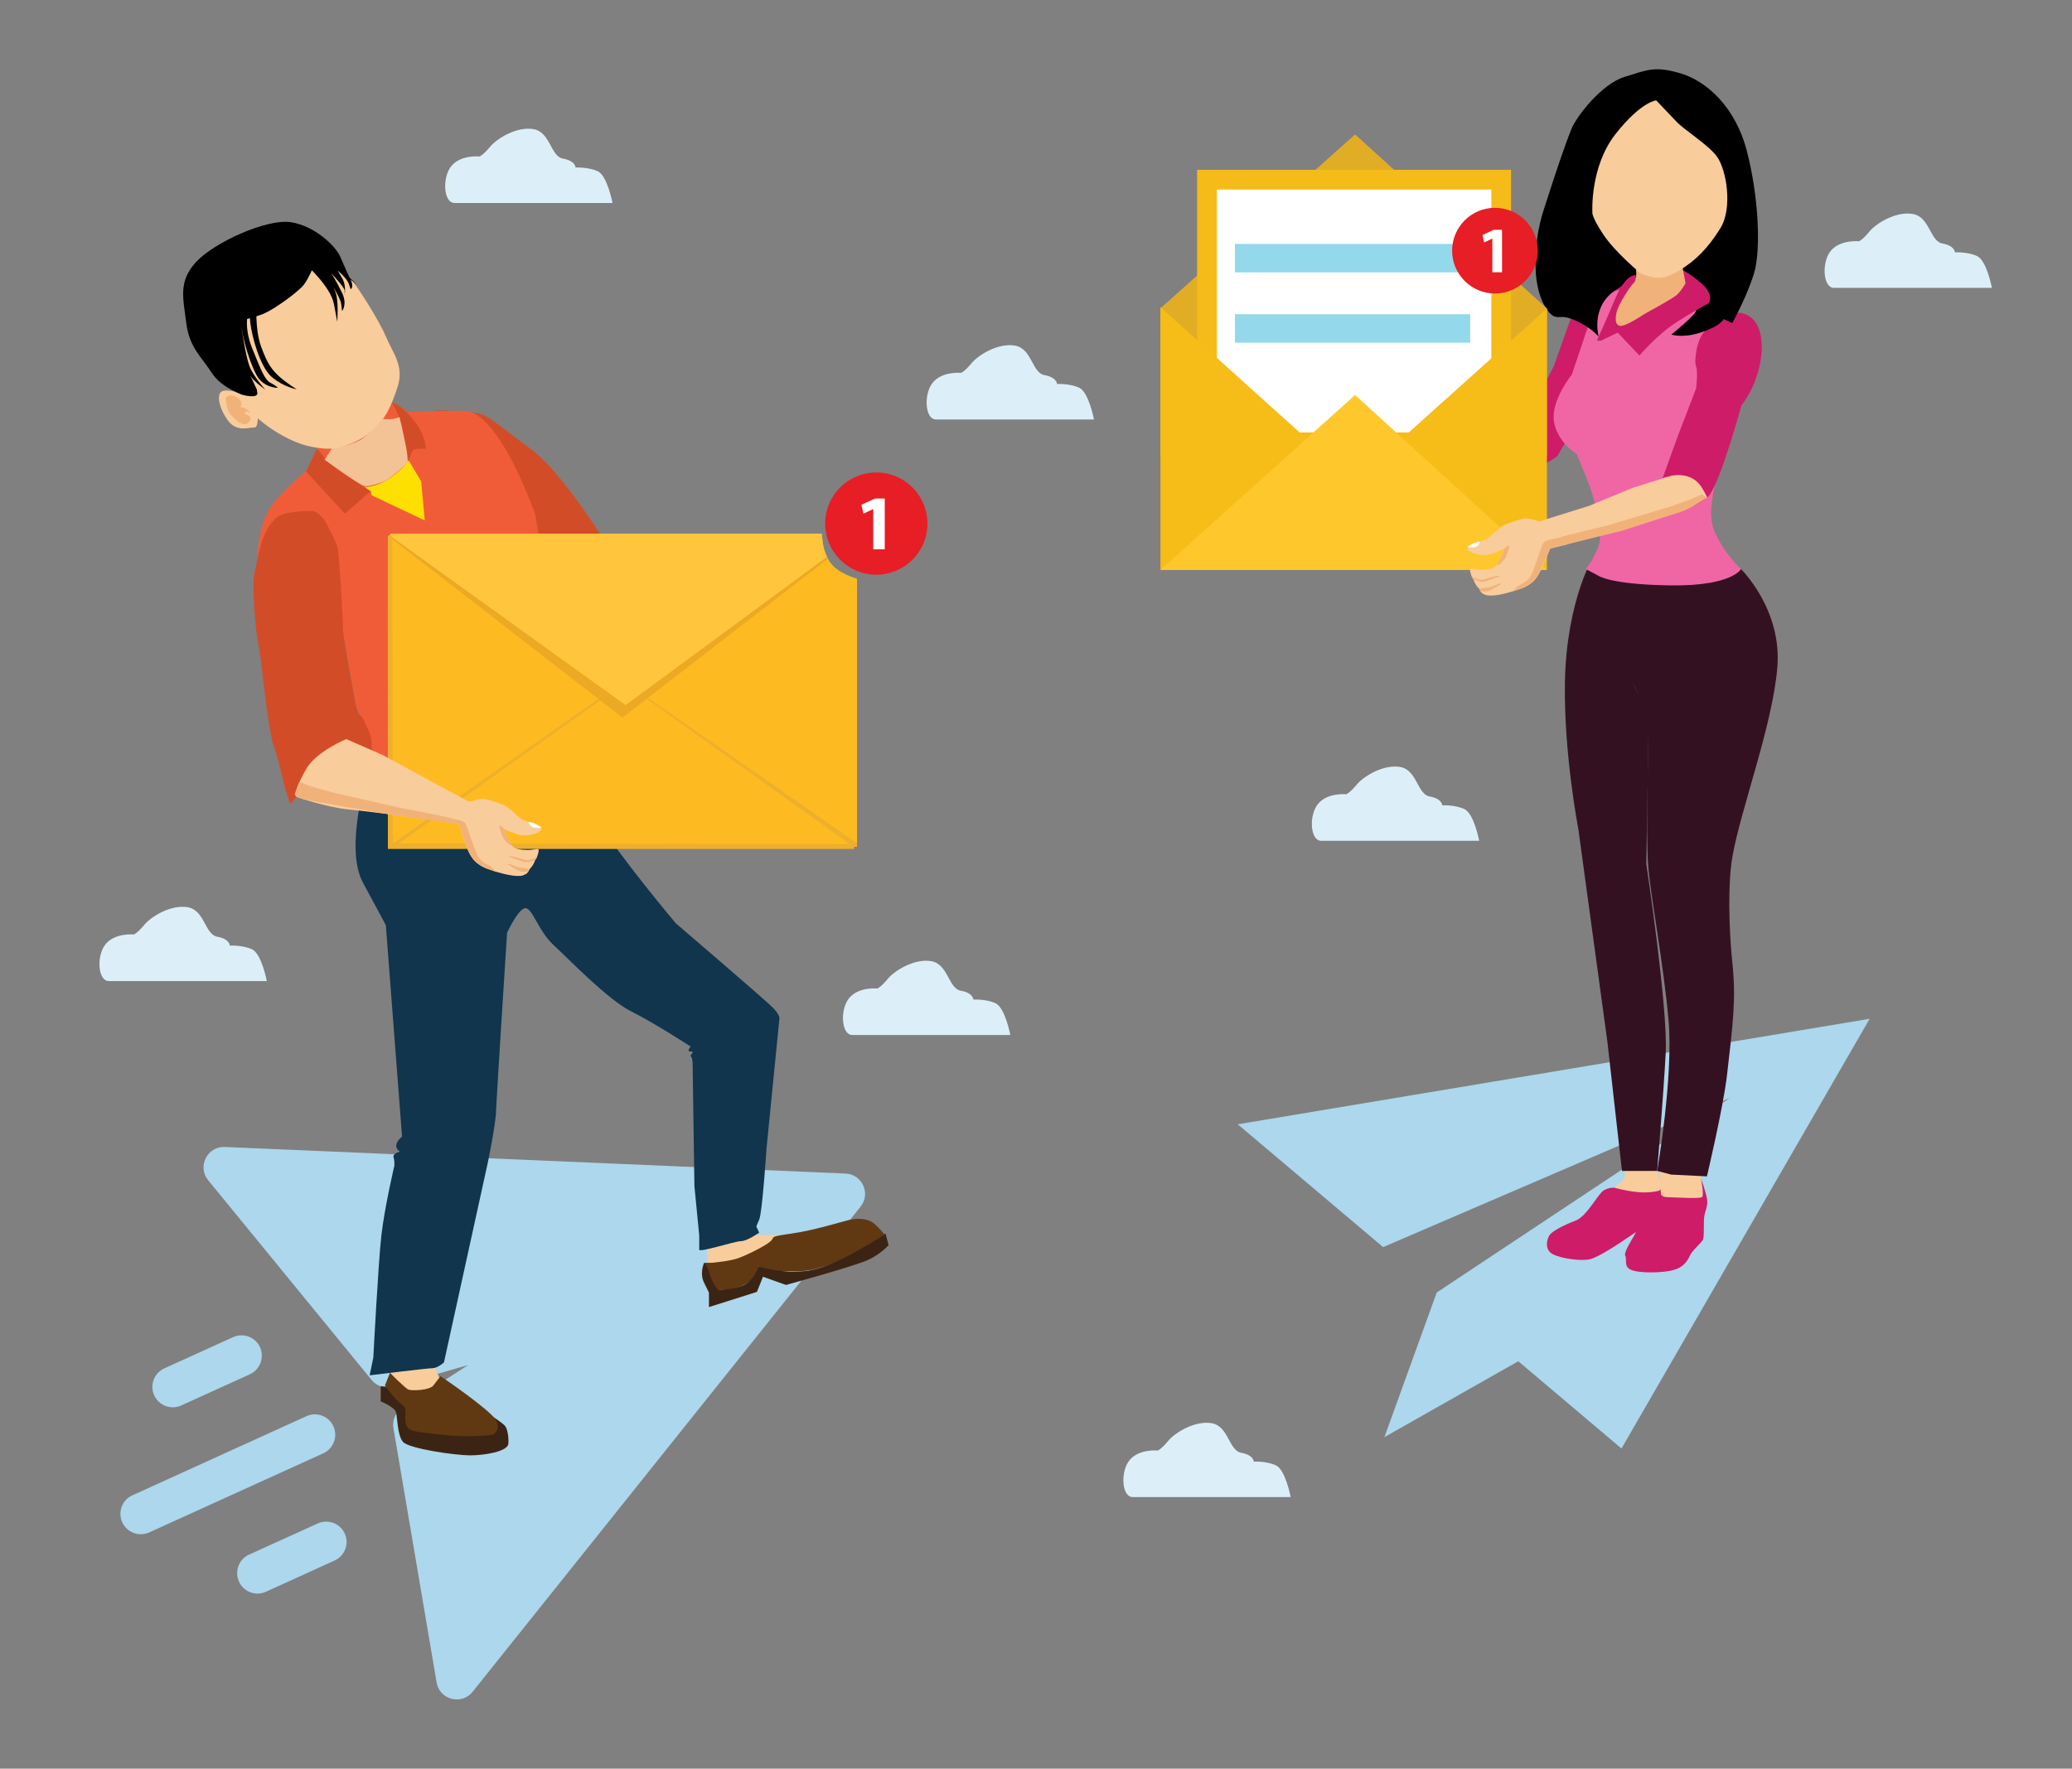 <?xml version="1.0" encoding="utf-8"?>
<!-- Generator: Adobe Illustrator 16.0.0, SVG Export Plug-In . SVG Version: 6.00 Build 0)  -->
<!DOCTYPE svg PUBLIC "-//W3C//DTD SVG 1.1//EN" "http://www.w3.org/Graphics/SVG/1.1/DTD/svg11.dtd">
<svg version="1.1" xmlns="http://www.w3.org/2000/svg" xmlns:xlink="http://www.w3.org/1999/xlink" x="0px" y="0px"
	 width="52.515px" height="44.84px" viewBox="0 0 52.515 44.84" enable-background="new 0 0 52.515 44.84" xml:space="preserve">
<rect x="0" y="0" width="52.515" height="44.84" fill="#808080" stroke="none"/>
<g id="Layer_2">
</g>
<g id="Layer_6">
</g>
<g id="Layer_15">
</g>
<g id="Layer_4">
</g>
<g id="Layer_12">
</g>
<g id="Layer_13">
</g>
<g id="Layer_7">
</g>
<g id="Layer_3">
	<g>
		<g>
			<g>
				<path fill="#ACD7EC" d="M47.387,25.828L31.37,28.503l3.685,3.114l8.784-3.779l-7.424,4.929l0.002,0.002l-0.003-0.002
					l-1.326,3.667l3.393-1.923l2.616,2.212L47.387,25.828z M47.387,25.828"/>
			</g>
		</g>
		<g>
			<path fill="#ACD7EC" d="M8.738,38.879c-0.118-0.26-0.426-0.374-0.686-0.256l-1.74,0.79c-0.26,0.118-0.373,0.424-0.255,0.684
				c0.116,0.26,0.423,0.376,0.683,0.257l1.741-0.792C8.742,39.443,8.855,39.138,8.738,38.879L8.738,38.879z"/>
			<path fill="#ACD7EC" d="M6.59,34.154c-0.118-0.259-0.424-0.372-0.684-0.254l-1.741,0.791c-0.259,0.118-0.375,0.424-0.257,0.683
				c0.119,0.26,0.424,0.376,0.685,0.258l1.741-0.792C6.592,34.722,6.708,34.415,6.59,34.154L6.59,34.154z"/>
			<path fill="#ACD7EC" d="M8.451,36.16c-0.118-0.261-0.425-0.375-0.685-0.257L3.354,37.91c-0.26,0.117-0.374,0.424-0.256,0.684
				c0.119,0.259,0.424,0.373,0.684,0.256l4.413-2.006C8.454,36.726,8.568,36.42,8.451,36.16L8.451,36.16z"/>
			<path fill="#ACD7EC" d="M21.812,30.59l-9.834,12.301c-0.277,0.347-0.838,0.202-0.912-0.237l-1.095-6.451
				c-0.033-0.204,0.056-0.408,0.229-0.521l1.663-1.075L9.96,35.155c-0.198,0.058-0.411-0.01-0.542-0.17L5.275,29.92
				c-0.28-0.343-0.024-0.861,0.421-0.842l15.735,0.674C21.852,29.77,22.076,30.261,21.812,30.59L21.812,30.59z"/>
		</g>
		<path fill="#DCEFF9" d="M11.52,5.146h4.004c0,0-0.131-0.691-0.374-0.805c-0.243-0.11-0.562-0.094-0.562-0.094s0-0.168-0.318-0.225
			c-0.318-0.055-0.318-0.674-0.747-0.748c-0.433-0.074-0.936,0.244-1.104,0.45c-0.169,0.204-0.263,0.243-0.263,0.243
			s-0.468-0.05-0.712,0.237C11.201,4.492,11.238,5.146,11.52,5.146z"/>
		<path fill="#DCEFF9" d="M23.722,10.635h4.005c0,0-0.131-0.691-0.375-0.806c-0.243-0.111-0.561-0.094-0.561-0.094
			s0-0.167-0.318-0.225c-0.318-0.057-0.318-0.673-0.748-0.748c-0.431-0.075-0.936,0.243-1.104,0.449s-0.262,0.242-0.262,0.242
			s-0.467-0.047-0.711,0.238C23.403,9.979,23.441,10.635,23.722,10.635z"/>
		<path fill="#DCEFF9" d="M46.481,7.298h4.004c0,0-0.132-0.694-0.375-0.806c-0.243-0.112-0.562-0.094-0.562-0.094
			s0-0.168-0.318-0.225c-0.317-0.056-0.317-0.673-0.748-0.748c-0.431-0.076-0.936,0.242-1.105,0.449
			c-0.167,0.205-0.26,0.243-0.26,0.243s-0.469-0.048-0.712,0.237C46.163,6.642,46.2,7.298,46.481,7.298z"/>
		<path fill="#DCEFF9" d="M2.757,24.872h4.005c0,0-0.131-0.691-0.374-0.805c-0.244-0.112-0.563-0.094-0.563-0.094
			s0-0.168-0.318-0.225c-0.317-0.057-0.317-0.673-0.748-0.748c-0.43-0.074-0.936,0.243-1.103,0.448
			c-0.17,0.207-0.263,0.243-0.263,0.243s-0.468-0.048-0.711,0.238C2.438,24.218,2.477,24.872,2.757,24.872z"/>
		<path fill="#DCEFF9" d="M28.708,37.954h4.004c0,0-0.131-0.692-0.373-0.804c-0.243-0.112-0.562-0.095-0.562-0.095
			s0-0.168-0.318-0.224c-0.318-0.057-0.318-0.675-0.748-0.75c-0.431-0.073-0.937,0.245-1.104,0.449
			c-0.168,0.206-0.262,0.244-0.262,0.244s-0.469-0.048-0.711,0.237C28.39,37.299,28.427,37.954,28.708,37.954z"/>
		<path fill="#DCEFF9" d="M21.603,26.239h4.004c0,0-0.132-0.69-0.374-0.804c-0.244-0.112-0.563-0.094-0.563-0.094
			s0-0.168-0.317-0.224c-0.318-0.057-0.318-0.673-0.749-0.749c-0.43-0.075-0.935,0.243-1.104,0.448
			c-0.168,0.208-0.263,0.244-0.263,0.244s-0.468-0.048-0.71,0.237C21.283,25.586,21.32,26.239,21.603,26.239z"/>
		<path fill="#DCEFF9" d="M33.485,21.316h4.005c0,0-0.131-0.692-0.375-0.804c-0.242-0.113-0.561-0.095-0.561-0.095
			s0-0.168-0.318-0.224c-0.318-0.057-0.318-0.674-0.748-0.748c-0.431-0.074-0.936,0.242-1.104,0.449
			c-0.169,0.206-0.263,0.242-0.263,0.242s-0.468-0.048-0.71,0.238C33.167,20.662,33.204,21.316,33.485,21.316z"/>
		<g>
			<g>
				<path fill="#D24D27" d="M14.649,15.78l1.272-1.078c0,0-1.447-2.567-2.475-3.325c-1.08-0.799-1.091-0.882-1.486-0.919
					c-0.391-0.04-1.194-0.116-0.99,0.047c0.726,0.587,1.779,2.633,1.779,2.633L14.649,15.78z"/>
				<path fill="#F9CC9B" d="M10.118,34.663l0.868-0.093l0.199,0.487c0,0-0.332,0.248-0.532,0.278
					c-0.203,0.033-0.535-0.149-0.535-0.149l-0.287-0.501L10.118,34.663z"/>
				<path fill="#3C2415" d="M9.649,35.144v0.384c0,0,0.341,0.139,0.385,0.268c0.041,0.129,0.032,0.588,0.181,0.76
					c0.149,0.17,1.324,0.34,1.698,0.34c0.373,0,0.96-0.096,0.972-0.299c0.011-0.202-0.032-0.385-0.086-0.449
					c-0.053-0.063-0.285-0.217-0.285-0.217l-1.246-0.872c0,0-0.272,0.301-0.669,0.277c-0.396-0.021-0.82-0.181-0.82-0.181
					L9.649,35.144z"/>
				<path fill="#F9CC9B" d="M17.907,31.543l0.046,0.732c0,0,1.24-0.518,1.293-0.527c0.051-0.011,0.588-0.44,0.588-0.44
					s-0.641,0-0.732,0c-0.092-0.001-0.318-0.032-0.318-0.032L17.907,31.543z"/>
				<path fill="#603913" d="M17.846,32.014h0.199c0,0,0.446-0.038,0.661-0.115c0.217-0.077,0.672-0.3,0.817-0.424
					c0.145-0.122-0.079-0.114,0.521-0.199c0.6-0.084,1.261-0.299,1.507-0.354c0.246-0.053,0.462-0.008,0.577,0.078
					c0.116,0.083,0.291,0.293,0.291,0.293s-0.792,0.58-1.453,0.788c-0.659,0.21-0.724,0.132-1.131,0.146
					c-0.406,0.011-0.605-0.119-0.605-0.119s0.008,0.248-0.308,0.43c-0.316,0.185-0.472,0.148-0.578,0.152
					c-0.107,0.002-0.248,0.001-0.248,0.001L17.846,32.014z"/>
				<path fill="#3C2415" d="M17.846,32.014c0,0-0.124,0.262,0,0.508c0.122,0.247,0.122,0.247,0.122,0.247v0.368l1.216-0.385
					l0.154-0.384l0.584,0.208c0,0,1.769-0.484,2.092-0.64c0.323-0.153,0.507-0.369,0.507-0.369l-0.076-0.292
					c0,0-1.216,0.816-1.894,0.93c-0.675,0.116-1.32-0.098-1.32-0.098s-0.108,0.322-0.355,0.46c-0.245,0.14-0.676,0.124-0.676,0.124
					s-0.139-0.139-0.201-0.37C17.937,32.092,17.846,32.014,17.846,32.014z"/>
				<path fill="#603913" d="M9.884,34.803c0,0,0.386,0.396,0.471,0.427c0.084,0.032,0.533,0.021,0.63-0.107
					c0.096-0.128,0.181-0.234,0.181-0.234s1.249,0.844,1.399,1.11c0.149,0.267-0.075,0.373-0.075,0.373s-0.576,0.086-1.303,0
					c-0.726-0.084-0.832-0.073-0.896-0.267c-0.063-0.191,0.064-0.389-0.107-0.499c-0.17-0.109-0.427-0.483-0.427-0.483L9.884,34.803
					z"/>
				<path fill="#10354D" d="M9.313,19.61c0,0-0.595,1.887-0.112,2.77c0.235,0.433,0.578,1.074,0.578,1.074l0.411,5.361
					c0,0-0.123,0.093-0.145,0.207c-0.021,0.111,0.093,0.174,0.093,0.174s-0.195,0.05-0.163,0.144c0.03,0.092,0.02,0.215,0.02,0.215
					s-0.245,1.036-0.329,1.764c-0.081,0.728-0.204,3.097-0.204,3.097l-0.093,0.451c0,0,1.473-0.181,1.597-0.181
					c0.122,0,0.286-0.145,0.286-0.145l1.107-5.045c0,0,0.205-0.974,0.215-1.343c0.012-0.369,0.278-4.507,0.278-4.507
					s0.272-0.589,0.453-0.621c0.183-0.029,0.335,0.575,0.725,0.934c0.391,0.359,1.374,1.386,1.969,1.682
					c0.596,0.298,1.507,0.892,1.507,0.892s-0.122,0.134,0,0.124c0.124-0.01-0.039,0.113,0,0.123
					c0.041,0.011,0.048,0.163,0.048,0.163l0.046,3.129l0.122,1.252c0,0,0,0.275,0,0.357c0,0.081,0.902-0.215,1.058-0.215
					c0.152,0,0.461-0.215,0.461-0.215l-0.071-0.154c0,0-0.012,0.01,0.071-0.175c0.081-0.184,0.185-1.794,0.185-1.794l0.328-3.302
					c0,0,0.021-0.082-0.154-0.268c-0.174-0.184-2.472-2.151-2.472-2.151s-1.425-1.688-2.029-2.673
					c-0.129-0.21-0.265-1.15-0.265-1.15s-1.889,0.797-3.141,0.767c-1.251-0.031-2.379-0.792-2.379-0.792V19.61z"/>
				<path fill="#F15C38" d="M6.529,14.158c0,0-0.015-0.935,0.447-1.458c0.46-0.522,0.778-0.748,0.778-0.748l0.277-0.574
					c0,0,0.391-0.062,0.523-0.133c0.133-0.072,1.343-1.017,1.343-1.017h0.123l0.328,0.217c0,0,1.239-0.041,1.445-0.028
					c0.887,0.059,1.774,2.633,1.774,2.633s0.432,2.614,0.636,3.342c0.205,0.729,0.297,2.103,0.482,2.784
					c0.042,0.154,0.245,0.591,0.245,0.591s-0.742,0.246-1.178,0.368c-1.319,0.367-2.343,0.409-2.789,0.241
					c-0.447-0.169-1.457-0.655-1.457-0.655s-0.078-0.635-0.165-1.012c-0.085-0.376-0.312-0.778-0.312-0.778l-0.317-1.789
					c0,0-0.119-0.827-0.171-1.176C8.493,14.617,6.386,14.686,6.529,14.158z"/>
				<path fill="#D24D27" d="M7.448,20.291c0,0,0.494-0.836,1.035-0.989c0.541-0.155,0.938-0.203,0.938-0.203s0.01-0.354-0.036-0.469
					s-0.07-0.17-0.107-0.254c-0.039-0.084-0.1-0.224-0.146-0.239c-0.047-0.014-0.085-0.16-0.101-0.206s-0.07-0.362-0.1-0.532
					c-0.03-0.168-0.246-1.299-0.239-1.467c0.008-0.17-0.093-1.84-0.13-2.023c-0.039-0.185-0.225-0.508-0.286-0.638
					c-0.061-0.131-0.261-0.316-0.337-0.316c-0.077,0-0.608-0.007-0.846,0.114c-0.239,0.125-0.408,0.485-0.47,0.709
					C6.563,14,6.464,14.43,6.432,14.631c-0.03,0.199,0.024,1.223,0.101,1.615c0.078,0.392,0.139,1.016,0.139,1.016
					s0.153,1.354,0.262,1.637c0.107,0.286,0.27,1.007,0.27,1.007l0.146,0.471L7.448,20.291z"/>
				<path fill="#D24D27" d="M7.755,11.952l0.985,1.072l0.656-0.574c0,0-0.703-0.448-0.819-0.528c-0.12-0.083-0.318-0.267-0.36-0.329
					c-0.041-0.061-0.185-0.215-0.185-0.215L7.755,11.952z"/>
				<path fill="#D24D27" d="M9.944,10.229c0,0,0.236,0.396,0.261,0.652c0.026,0.257,0.155,0.793,0.155,0.793
					s0.062-0.225,0.117-0.266c0.057-0.041,0.271-0.03,0.303-0.03s-0.01-0.323-0.194-0.589c-0.185-0.268-0.389-0.453-0.502-0.519
					C9.971,10.204,9.944,10.229,9.944,10.229z"/>
				<path fill="#FEE000" d="M9.241,12.351c0,0,0.319-0.004,0.643-0.229c0.321-0.225,0.477-0.447,0.477-0.447l0.312,0.527
					l0.093,0.992l-1.342-0.636L9.396,12.45L9.241,12.351z"/>
				<path fill="#F3C295" d="M8.228,11.655l0.183-0.288c0,0,0.576-0.082,0.801-0.268c0.226-0.184,0.492-0.479,0.492-0.479
					s0.159,0.015,0.26,0c0.101-0.017,0.161-0.042,0.161-0.042s0.18,0.748,0.192,0.926c0.013,0.176,0.02,0.219,0.02,0.219
					s-0.429,0.414-0.602,0.483c-0.172,0.069-0.385,0.124-0.485,0.122C9.149,12.325,8.228,11.655,8.228,11.655z"/>
				<path fill="#F9CC9B" d="M8.778,11.289c-0.175,0.059-0.354,0.143-0.885,0.037c-0.531-0.102-1.054-0.472-1.207-0.595
					c-0.154-0.124-0.154-0.124-0.154-0.124s0.008,0.247-0.093,0.231c-0.1-0.015-0.438,0.14-0.668-0.185
					c-0.23-0.322-0.27-0.631-0.17-0.716c0.1-0.084,0.37,0,0.37,0l0.161,0.078c0,0,0.161,0.023,0.254-0.054
					c0.093-0.076-0.054-0.192-0.115-0.347C6.209,9.464,5.948,8.848,5.91,8.586s0.03-0.484,0.03-0.484S6.34,8.01,6.756,7.818
					c0.415-0.194,0.677-0.355,0.807-0.518c0.131-0.16,0.224-0.452,0.286-0.561c0.061-0.107,0.199-0.231,0.199-0.231
					s0.653,0.385,0.808,0.524c0.152,0.138,0.759,1.102,0.921,1.493c0.161,0.394,0.47,0.74,0.307,1.262
					c-0.164,0.523-0.322,0.77-0.38,0.832C9.646,10.68,9.396,11.087,8.778,11.289z"/>
				<path fill="#F1B279" d="M5.717,10.093c0,0,0.024,0.315,0.139,0.432c0.116,0.114,0.208,0.207,0.323,0.229
					c0.115,0.023,0.197-0.13,0.166-0.176c-0.026-0.046-0.143-0.085-0.143-0.085l0.03-0.068l0.112,0.046c0,0-0.044-0.069-0.112-0.108
					c-0.068-0.038-0.146-0.046-0.146-0.046s0.105-0.101-0.052-0.224C5.878,9.97,5.755,10.032,5.717,10.093z"/>
				<path d="M6.193,10.021c0,0-0.573-0.17-0.827-0.57S4.798,8.816,4.72,8.186C4.644,7.556,4.511,7.141,4.971,6.64
					c0.462-0.498,1.793-1.1,2.4-1.007C7.978,5.725,8.509,6.24,8.624,6.509C8.74,6.779,8.855,7.033,8.855,7.033l0.198,0.184
					c0,0-0.783-0.606-0.945-0.606c-0.161,0-0.245,0.461-0.468,0.676C7.417,7.501,6.886,7.887,6.617,7.979
					C6.349,8.071,5.979,8.163,5.979,8.163S5.878,8.479,6.018,8.831c0.138,0.355,0.514,1.014,0.506,1.143
					C6.515,10.101,6.193,10.021,6.193,10.021z"/>
				<path d="M6.31,7.855c0,0-0.162,0.377,0.085,0.984c0.246,0.608,0.322,0.8,0.477,0.876C7.024,9.793,7.04,9.832,7.04,9.832
					S6.679,9.839,6.501,9.509c-0.176-0.33-0.307-0.814-0.346-1.022C6.117,8.278,6.117,8.278,6.117,8.278s0.102,0.715,0.201,0.992
					c0.1,0.275,0.406,0.607,0.406,0.607s-0.257-0.181-0.36-0.322C6.26,9.413,6.511,9.878,6.511,9.878s0,0.17-0.255-0.162
					c-0.254-0.33-0.7-0.967-0.584-1.383c0.114-0.417,0.283-0.687,0.283-0.687L6.31,7.855z"/>
				<path d="M6.504,7.706c0,0-0.05,0.629,0.113,1.079s0.276,0.593,0.471,0.769C7.284,9.728,7.52,9.869,7.52,9.869
					S7.202,9.82,6.894,9.563c-0.307-0.257-0.51-1.04-0.549-1.374c-0.035-0.333,0-0.482,0-0.482H6.504z"/>
				<path d="M7.74,6.694c0,0,0.638,0.563,0.723,1.012c0.085,0.449,0.085,0.449,0.085,0.449s0.038-0.517-0.039-0.73
					c-0.076-0.216-0.17-0.315-0.17-0.315s0.285,0.418,0.309,0.597C8.67,7.887,8.67,7.887,8.67,7.887s0.139-0.169,0-0.462
					c-0.138-0.293-0.276-0.5-0.276-0.5s0.331,0.354,0.338,0.431c0.009,0.077,0,0.132,0,0.132S8.786,7.243,8.67,7.049
					C8.555,6.854,8.555,6.854,8.555,6.854S8.793,7.055,8.84,7.194c0.047,0.138,0.047,0.138,0.047,0.138s0.092-0.047,0-0.242
					C8.793,6.895,8.418,6.563,8.418,6.563L8.186,6.509l-0.276-0.13L7.74,6.694z"/>
			</g>
			<g>
				<path fill="#FDBB21" d="M9.831,13.589v7.878h11.89V14.67c0,0-0.493-0.124-0.693-0.431c-0.2-0.309-0.2-0.708-0.2-0.708H9.904
					l-0.027,0.043L9.831,13.589z"/>
				<polygon fill="#ECA923" points="9.877,13.574 15.855,17.874 20.959,14.114 20.985,14.165 15.776,18.192 9.836,13.587 				"/>
				<polygon fill="#EEAF2C" points="9.958,21.382 15.164,17.718 15.213,17.757 10.108,21.382 21.541,21.401 16.391,17.718 
					16.424,17.691 21.721,21.377 21.721,21.467 21.648,21.467 21.648,21.523 9.831,21.523 9.836,13.587 9.943,13.671 				"/>
				<path fill="#FFC53D" d="M9.877,13.574l5.979,4.3l5.104-3.76c0,0-0.077-0.134-0.104-0.329c-0.024-0.192-0.028-0.254-0.028-0.254
					H9.904L9.877,13.574z"/>
				<circle fill="#E71E25" cx="22.21" cy="13.274" r="1.296"/>
				<g>
					<path fill="#FFFFFF" d="M22.133,12.906h-0.004l-0.244,0.117l-0.051-0.227l0.342-0.157h0.248v1.287h-0.291V12.906z"/>
				</g>
			</g>
			<g>
				<path fill="#F9CC9B" d="M7.529,20.209c0,0,0.76,0.261,1.313,0.313c0.552,0.051,2.41,0.306,2.41,0.306l0.385,0.068
					c0,0,0.176,0.607,0.279,0.772c0.103,0.163,0.209,0.277,0.441,0.362c0.232,0.086,0.564,0.172,0.733,0.176
					c0.171,0.005,0.153-0.013,0.224-0.04c0.07-0.026,0.106-0.13,0.106-0.13s0.055-0.053,0.089-0.109
					c0.035-0.058,0.055-0.122,0.055-0.122s0.027-0.026,0.055-0.104c0.028-0.078,0.048-0.156,0.022-0.174
					c-0.023-0.018-0.11,0.021-0.261,0.021c-0.149-0.001-0.309-0.018-0.37-0.076c-0.063-0.06-0.184-0.292-0.201-0.365
					s-0.022-0.086-0.022-0.086s0.235,0.11,0.381,0.145c0.145,0.033,0.307,0.001,0.402-0.034c0.097-0.033,0.172-0.092,0.149-0.154
					c-0.024-0.064-0.244-0.118-0.244-0.118s-0.172-0.041-0.265-0.102c-0.095-0.061-0.299-0.293-0.462-0.357
					c-0.164-0.063-0.442-0.17-0.566-0.148c-0.122,0.022-0.293,0.073-0.293,0.073l-1.221-0.659l-0.966-0.524l-0.925-0.406
					c0,0-0.745,0.307-1.003,0.737c-0.258,0.432-0.302,0.676-0.302,0.676L7.529,20.209z"/>
				<path fill="#F1B279" d="M12.858,21.91c0,0,0.223,0.139,0.317,0.176c0.095,0.038,0.222-0.002,0.222-0.002l0.023-0.048
					c0,0-0.074-0.024-0.152-0.028c-0.08-0.005-0.131-0.019-0.224-0.053C12.955,21.92,12.904,21.887,12.858,21.91z"/>
				<path fill="#F1B279" d="M12.902,21.721c0,0,0.206,0.071,0.31,0.108c0.104,0.039,0.16,0.037,0.209,0.014
					c0.049-0.021,0.122-0.033,0.144-0.05c0.021-0.018,0.029-0.033,0.029-0.033l0.021-0.051c0,0-0.036,0.028-0.066,0.047
					c-0.029,0.02-0.142,0.056-0.186,0.054c-0.044-0.003-0.162-0.045-0.253-0.07c-0.093-0.023-0.127-0.03-0.162-0.034
					C12.911,21.698,12.902,21.721,12.902,21.721z"/>
				<path fill="#F1B279" d="M12.649,20.945c0,0,0.072,0.252,0.11,0.308c0.038,0.057,0.102,0.123,0.132,0.148
					c0.03,0.026,0.083,0.026,0.083,0.026s-0.084-0.144-0.143-0.259c-0.057-0.113-0.035-0.144-0.035-0.144s-0.076-0.067-0.104-0.083
					C12.665,20.93,12.649,20.945,12.649,20.945z"/>
				<path fill="#F1B279" d="M12.573,22.102c0,0-0.1-0.11-0.147-0.144c-0.047-0.034-0.189-0.073-0.286-0.211
					c-0.098-0.139-0.28-0.741-0.333-0.853c-0.053-0.113-0.26-0.107-0.399-0.155c-0.141-0.048-1.3-0.266-1.3-0.266l-1.659-0.379
					c0,0-0.658-0.176-0.702-0.209c-0.047-0.033-0.157-0.061-0.157-0.061l-0.115,0.322c0,0-0.005,0.047,0.199,0.107
					c0.202,0.063,2.052,0.369,2.052,0.369l1.912,0.271c0,0,0.157,0.5,0.192,0.584c0.034,0.085,0.118,0.314,0.276,0.414
					C12.264,21.991,12.573,22.102,12.573,22.102z"/>
				<path fill="#FFFFFF" d="M13.403,20.837c0,0,0.012,0.118,0.134,0.143c0.125,0.026,0.183-0.003,0.183-0.003
					s-0.08-0.055-0.171-0.098C13.459,20.837,13.403,20.837,13.403,20.837z"/>
			</g>
		</g>
		<g>
			<path fill="#F9CC9B" d="M41.179,29.632v0.246l-0.331,0.285c0,0-0.015,0.015,0.331,0.061c0.347,0.047,0.869,0.054,0.869,0.054
				s0.078-0.215,0.031-0.322c-0.046-0.107-0.078-0.27-0.078-0.27l0.005-0.054H41.179z"/>
			<path fill="#F9CC9B" d="M42.042,29.632c0,0,0.032,0.135,0.037,0.323c0.003,0.188-0.037,0.387-0.037,0.387
				s0.938,0.031,1.016,0.031s0.099-0.045,0.099-0.045s-0.018-0.352-0.042-0.432c-0.025-0.081,0.016-0.211,0.016-0.211L42.042,29.632
				z"/>
			<path fill="#CE1C69" d="M40.916,30.111c0,0-0.113-0.015-0.261,0.062c-0.147,0.077-0.431,0.661-0.717,0.77
				c-0.284,0.106-0.599,0.266-0.667,0.374c-0.069,0.108-0.128,0.364,0.079,0.476c0.206,0.114,0.745,0.19,0.971,0.125
				c0.227-0.067,0.73-0.405,0.73-0.405l0.413-0.277l0.394-0.098L42,31.106l0.094-0.929c0,0-0.256,0.078-0.575,0.046
				C41.2,30.194,40.916,30.111,40.916,30.111z"/>
			<path fill="#CE1C69" d="M41.996,30.277c0,0-0.479,0.834-0.531,0.957s-0.325,0.508-0.272,0.605
				c0.05,0.097-0.047,0.268,0.143,0.353c0.19,0.088,0.801,0.088,1.097,0c0.299-0.086,0.37-0.312,0.422-0.404
				s0.261-0.282,0.303-0.349c0.041-0.067,0.015-0.432,0.035-0.59c0.021-0.16,0.103-0.267,0.072-0.452
				c-0.031-0.184-0.154-0.523-0.154-0.523s0.084,0.421,0.029,0.473c-0.056,0.051-0.726,0.007-0.91,0.002
				c-0.187-0.007-0.145-0.206-0.145-0.206L41.996,30.277z"/>
			<g>
				<path fill="#CE1C69" d="M39.817,8.059l-0.439,1.232c0,0-0.545,1.057-0.667,1.215c-0.124,0.158-1.006,0.568-1.539,0.713
					c-0.533,0.144-0.656,0.122-0.656,0.122v0.862c0,0,1.887-0.104,2.317-0.287c0.431-0.186,0.636-0.35,0.636-0.35l0.188-0.322
					c0,0,0.407-2.416,0.53-2.778c0.121-0.364,0.841-1.041,0.841-1.041l0.121-0.242c0,0-0.451-0.004-0.819,0.263
					C39.962,7.711,39.817,8.059,39.817,8.059z"/>
				<path fill="#341121" d="M40.418,14.135c0-0.155-0.718,1.083-0.755,3.153c-0.031,1.816,0.339,3.722,0.339,3.722l0.739,5.413
					l0.368,3.263h0.892c0,0,0.154-1.845,0.216-2.982c0.062-1.14-0.491-4.801-0.491-4.801l0.061-3.6l-0.093-0.43
					c0,0-0.739-1.169-0.753-1.876c-0.016-0.709,0.23-1.324,0.23-1.324S40.418,14.719,40.418,14.135z"/>
				<path fill="#341121" d="M44.125,14.427c0,0,1.045,1.016,0.922,2.492c-0.123,1.478-0.926,3.585-1.139,4.8
					c-0.117,0.666-0.092,1.813,0,2.706c0.093,0.894,0.02,1.478-0.137,2.832c-0.098,0.837-0.509,2.566-0.509,2.566l-0.907-0.045
					l-0.354-0.093c0,0,0.416-2.382,0.288-3.823c-0.127-1.444-0.455-3.133-0.517-3.927c-0.06-0.796,0.008-3.292,0.008-3.292
					s-0.065-0.668-0.307-1.151c-0.241-0.482-0.648-0.755-0.533-1.834c0.111-1.079,0.23-0.985,0.23-0.985s1.352,0.186,1.845,0.094
					C43.509,14.673,44.125,14.427,44.125,14.427z"/>
				<path fill="#F066A5" d="M40.193,14.427c0,0,0.362-0.481,0.362-0.789s-0.103-0.88-0.266-1.313
					c-0.165-0.43-0.328-0.819-0.328-0.819s-0.492-0.287-0.575-0.819c-0.083-0.534,0.452-1.19,0.452-1.19l0.47-1.395
					c0,0,0.422-0.656,0.61-0.719c0.19-0.062,0.19-0.062,0.19-0.062s-0.115,0.147-0.238,0.516s-0.396,0.797-0.396,0.797
					s0.102,0.062,0.245-0.102c0.145-0.165,0.221-0.165,0.221-0.165l0.634,0.588c0,0,0.658-0.693,0.904-0.857
					c0.245-0.163,0.825-0.407,0.825-0.407l0.596,0.267c0,0-0.342,0.031-0.69,0.565c-0.35,0.532-0.221,0.769-0.221,0.769
					s0.521,0.574,0.828,0.533c0.309-0.04,0.656-0.226,0.656-0.226s-0.759,1.456-0.842,1.968c-0.081,0.514-0.409,1.334-0.183,1.886
					c0.225,0.555,0.677,0.975,0.677,0.975s-0.225,0.431-1.766,0.413c-1.541-0.019-1.845-0.244-1.845-0.244L40.193,14.427z"/>
				<path fill="#CE1C69" d="M42.136,12.13l0.389-1.076l0.464-1.209c0,0,0.049-0.423,0-0.554c-0.047-0.132-0.003-0.677,0.232-0.913
					c0.233-0.235,0.493-0.502,0.904-0.441c0.409,0.062,0.614,0.534,0.492,1.231c-0.124,0.697-0.479,1.104-0.479,1.104
					s-0.486,1.791-0.8,2.266c-0.082,0.127-0.417,0.288-0.417,0.288s0.332-0.323-0.151-0.583
					C42.287,11.984,42.136,12.13,42.136,12.13z"/>
				<path d="M39.959,8.138c-0.381-0.179-0.418-0.052-0.581-0.124c-0.134-0.06-0.472-0.474-0.459-1.354
					c0.014-0.879,0.18-1.246,0.346-1.77c0.165-0.522,0.432-1.299,0.561-1.617c0.127-0.318,0.765-1.146,1.351-1.325
					c0.585-0.179,0.765-0.28,1.414-0.089c0.65,0.19,1.389,0.84,1.681,1.962c0.294,1.121,0.371,2.511,0.18,3.122
					s-0.548,1.248-0.548,1.248l-0.217-0.103c0,0-0.063,0.166-0.549,0.331c-0.483,0.166-0.776,0.063-0.776,0.063
					s0.573-0.471,0.612-0.572c0.038-0.104,0.038-0.104,0.038-0.104l-0.343-0.744c0,0-0.48-0.114-0.801-0.102
					c-0.32,0.014-0.563,0.128-0.563,0.128s-0.221,0.184-0.304,0.231c-0.711,0.421-0.482,1.216-0.482,1.216
					S40.339,8.313,39.959,8.138z"/>
				<path fill="#CE1C69" d="M41.458,6.974c0,0-0.258-0.033-0.518,0.592c-0.262,0.625-0.466,1.068-0.466,1.068h0.109l0.418-0.201
					l0.551,0.581c0,0,0.443-0.526,0.938-0.844c0.493-0.317,0.813-0.479,0.813-0.479s0.163-0.203-0.164-0.492
					c-0.328-0.287-0.491-0.349-0.491-0.349s0.04,0.205,0.04,0.349S42.095,7.69,42.095,7.69l-0.945,0.554c0,0-0.348,0.041-0.08-0.491
					c0.266-0.533,0.389-0.637,0.389-0.637V6.974z"/>
				<path fill="#F1B279" d="M41.464,6.829c0,0,0.038,0.266-0.064,0.354c-0.101,0.088-0.377,0.545-0.419,0.701
					c-0.039,0.156-0.062,0.335,0.067,0.375c0.128,0.042,0.62-0.293,0.62-0.293s0.724-0.394,0.831-0.489
					c0.107-0.094,0.221-0.294,0.221-0.294l-0.07-0.38L41.464,6.829z"/>
				<path fill="#F9CC9B" d="M41.589,6.936c0,0-0.655-0.537-0.962-1.004c-0.306-0.467-0.268-0.556-0.268-0.556
					s-0.065-1.147,0.586-1.977c0.65-0.826,1.032-0.854,1.032-0.854s0.307,0.32,0.511,0.537c0.203,0.217,0.82,0.594,1.032,0.893
					c0.242,0.342,0.399,1.305,0.081,1.815c-0.317,0.509-0.636,0.827-1.044,1.069C42.15,7.103,41.971,7.076,41.589,6.936z"/>
			</g>
		</g>
		<g>
			<polygon fill="#E1AD25" points="29.428,7.802 34.345,3.408 39.207,7.821 39.207,11.547 29.411,11.547 29.411,7.821 			"/>
			
				<rect x="30.591" y="4.555" fill="#FFFFFF" stroke="#F5BB19" stroke-width="0.5" stroke-miterlimit="10" width="7.457" height="6.658"/>
			<rect x="31.3" y="6.185" fill="#94D8EB" width="5.963" height="0.72"/>
			<rect x="31.3" y="7.966" fill="#94D8EB" width="5.963" height="0.722"/>
			<polygon fill="#F6BC17" points="29.411,7.821 29.411,14.448 39.207,14.448 39.207,7.821 35.515,11.134 33.129,11.134 
				29.411,7.786 			"/>
			<polygon fill="#FEC72C" points="29.411,14.448 34.345,10.014 39.207,14.448 			"/>
			<circle fill="#E71E25" cx="37.89" cy="6.355" r="1.086"/>
			<g>
				<path fill="#FFFFFF" d="M37.824,6.048h-0.002l-0.206,0.099l-0.041-0.189l0.285-0.133h0.209v1.078h-0.245V6.048z"/>
			</g>
		</g>
		<g>
			<path fill="#F9CC9B" d="M43.005,12.653c0,0-0.891,0.489-1.443,0.54c-0.552,0.051-1.861,0.613-1.861,0.613l-0.411,0.101
				c0,0-0.19,0.486-0.293,0.651c-0.104,0.166-0.21,0.278-0.441,0.364c-0.233,0.084-0.564,0.173-0.734,0.176
				c-0.171,0.004-0.154-0.014-0.225-0.04c-0.069-0.027-0.105-0.13-0.105-0.13s-0.055-0.054-0.09-0.11
				c-0.034-0.057-0.054-0.121-0.054-0.121s-0.027-0.026-0.055-0.104c-0.027-0.079-0.048-0.156-0.023-0.174s0.111,0.021,0.262,0.02
				c0.148-0.001,0.308-0.018,0.371-0.075c0.062-0.06,0.183-0.293,0.201-0.365c0.018-0.073,0.023-0.086,0.023-0.086
				s-0.237,0.11-0.382,0.145c-0.146,0.032-0.308,0.001-0.403-0.033c-0.097-0.035-0.171-0.094-0.147-0.156
				c0.022-0.063,0.242-0.119,0.242-0.119s0.172-0.04,0.266-0.101c0.094-0.06,0.298-0.292,0.462-0.356
				c0.164-0.063,0.442-0.171,0.563-0.148c0.124,0.021,0.293,0.072,0.293,0.072l1.255-0.393l1.108-0.457l0.973-0.306
				c0,0,0.522-0.127,0.779,0.305c0.26,0.431,0.049,0.209,0.049,0.209L43.005,12.653z"/>
			<path fill="#F1B279" d="M38.054,14.803c0,0-0.223,0.139-0.317,0.176c-0.096,0.038-0.224-0.002-0.224-0.002l-0.022-0.048
				c0,0,0.073-0.025,0.153-0.028c0.078-0.005,0.131-0.017,0.222-0.054C37.955,14.813,38.008,14.78,38.054,14.803z"/>
			<path fill="#F1B279" d="M38.01,14.612c0,0-0.207,0.071-0.31,0.111c-0.104,0.037-0.16,0.035-0.21,0.014
				c-0.049-0.023-0.122-0.036-0.144-0.052c-0.02-0.017-0.029-0.033-0.029-0.033l-0.021-0.05c0,0,0.036,0.028,0.066,0.047
				c0.029,0.02,0.142,0.055,0.185,0.052c0.045-0.002,0.164-0.044,0.255-0.07c0.089-0.023,0.126-0.029,0.162-0.034
				S38.01,14.612,38.01,14.612z"/>
			<path fill="#F1B279" d="M38.262,13.838c0,0-0.071,0.251-0.11,0.308c-0.038,0.056-0.103,0.122-0.132,0.148
				c-0.029,0.025-0.082,0.025-0.082,0.025s0.083-0.144,0.141-0.259c0.059-0.112,0.036-0.144,0.036-0.144s0.076-0.066,0.104-0.081
				C38.245,13.822,38.262,13.838,38.262,13.838z"/>
			<path fill="#F1B279" d="M38.337,14.994c0,0,0.101-0.109,0.148-0.144c0.046-0.033,0.189-0.073,0.287-0.211
				c0.098-0.14,0.278-0.741,0.333-0.854c0.052-0.111,0.259-0.107,0.397-0.153c0.141-0.05,1.249-0.314,1.249-0.314l1.553-0.466
				c0,0,0.639-0.221,0.684-0.253s0.156-0.062,0.156-0.062l0.102,0.094c0,0-0.445,0.286-0.649,0.348
				c-0.203,0.06-1.476,0.473-1.476,0.473l-1.832,0.455c0,0-0.173,0.38-0.208,0.465c-0.034,0.084-0.116,0.313-0.274,0.414
				C38.646,14.885,38.337,14.994,38.337,14.994z"/>
			<path fill="#FFFFFF" d="M37.508,13.729c0,0-0.012,0.119-0.136,0.144c-0.123,0.025-0.179-0.004-0.179-0.004
				s0.077-0.056,0.168-0.098S37.508,13.729,37.508,13.729z"/>
		</g>
	</g>
</g>
<g id="Layer_19">
</g>
<g id="Layer_17">
</g>
<g id="Layer_21">
</g>
<g id="Layer_16">
</g>
<g id="Layer_18">
</g>
<g id="Layer_20">
</g>
<g id="Layer_22">
</g>
</svg>

